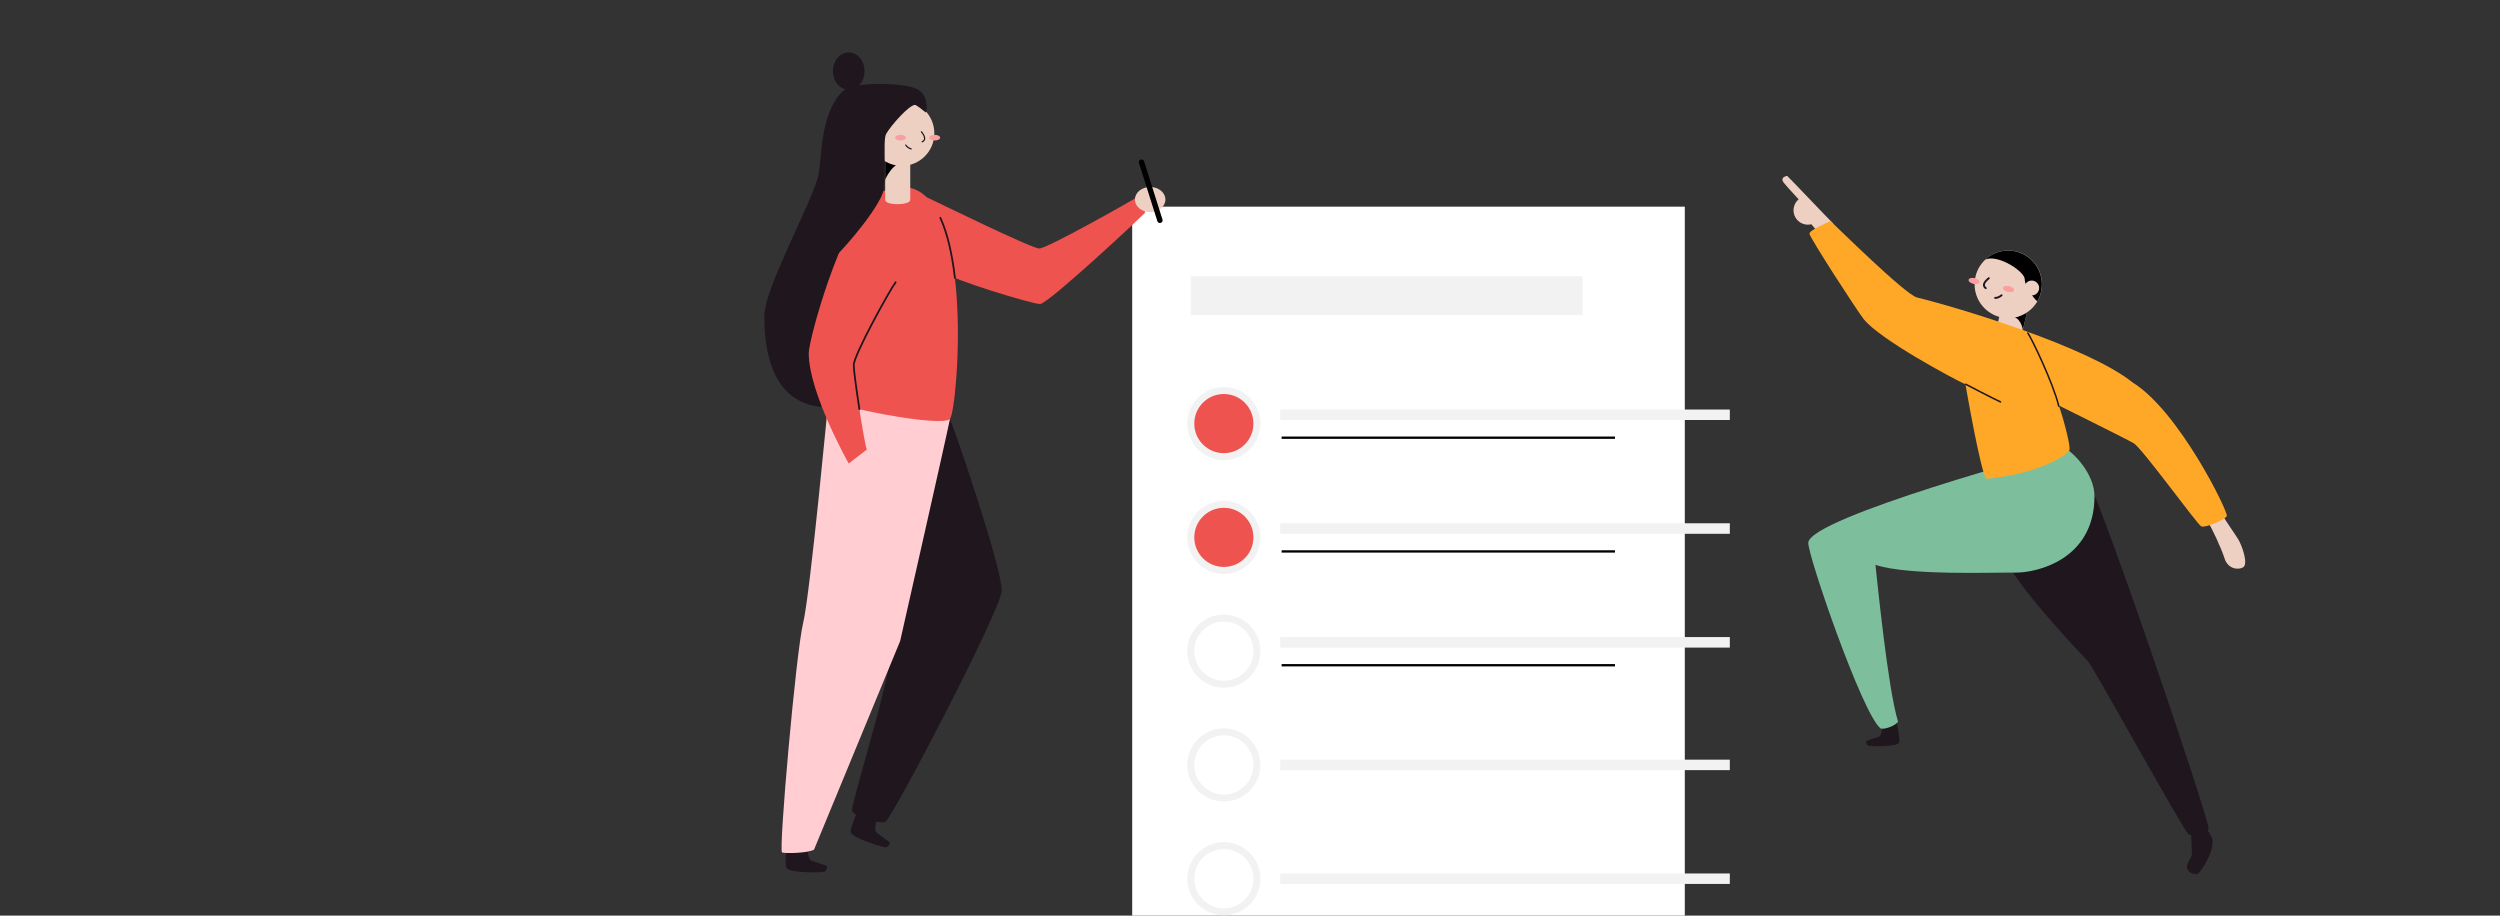 <svg width="314" height="115" viewBox="0 0 314 115" fill="none" xmlns="http://www.w3.org/2000/svg">
<rect x="0" y="0" width="314" height="115" fill="#333333" stroke="none"/>
<g clip-path="url(#clip0_8997_281226)">
<g clip-path="url(#clip1_8997_281226)">
<path d="M211.611 25.961H142.203V133.441H211.611V25.961Z" fill="white"/>
<path d="M153.715 57.354C156.009 57.354 157.868 55.495 157.868 53.202C157.868 50.908 156.009 49.049 153.715 49.049C151.422 49.049 149.562 50.908 149.562 53.202C149.562 55.495 151.422 57.354 153.715 57.354Z" fill="#EF5350" stroke="#F2F2F2" stroke-width="0.879" stroke-miterlimit="10"/>
<path d="M153.715 71.647C156.009 71.647 157.868 69.788 157.868 67.495C157.868 65.201 156.009 63.342 153.715 63.342C151.422 63.342 149.562 65.201 149.562 67.495C149.562 69.788 151.422 71.647 153.715 71.647Z" fill="#EF5350" stroke="#F2F2F2" stroke-width="0.879" stroke-miterlimit="10"/>
<path d="M153.715 85.938C156.009 85.938 157.868 84.079 157.868 81.786C157.868 79.492 156.009 77.633 153.715 77.633C151.422 77.633 149.562 79.492 149.562 81.786C149.562 84.079 151.422 85.938 153.715 85.938Z" stroke="#F2F2F2" stroke-width="0.879" stroke-miterlimit="10"/>
<path d="M153.715 100.227C156.009 100.227 157.868 98.368 157.868 96.075C157.868 93.781 156.009 91.922 153.715 91.922C151.422 91.922 149.562 93.781 149.562 96.075C149.562 98.368 151.422 100.227 153.715 100.227Z" stroke="#F2F2F2" stroke-width="0.879" stroke-miterlimit="10"/>
<path d="M153.715 114.518C156.009 114.518 157.868 112.659 157.868 110.366C157.868 108.072 156.009 106.213 153.715 106.213C151.422 106.213 149.562 108.072 149.562 110.366C149.562 112.659 151.422 114.518 153.715 114.518Z" stroke="#F2F2F2" stroke-width="0.879" stroke-miterlimit="10"/>
<path d="M198.764 34.703H149.561V39.573H198.764V34.703Z" fill="#F2F2F2"/>
<path d="M217.266 95.414H160.797V96.732H217.266V95.414Z" fill="#F2F2F2"/>
<path d="M217.266 109.705H160.797V111.023H217.266V109.705Z" fill="#F2F2F2"/>
<path d="M217.266 51.434H160.797V52.752H217.266V51.434Z" fill="#F2F2F2"/>
<path d="M160.971 54.975H202.841" stroke="black" stroke-width="0.293" stroke-miterlimit="10"/>
<path d="M217.266 65.725H160.797V67.043H217.266V65.725Z" fill="#F2F2F2"/>
<path d="M160.971 69.264H202.841" stroke="black" stroke-width="0.293" stroke-miterlimit="10"/>
<path d="M217.266 80.018H160.797V81.335H217.266V80.018Z" fill="#F2F2F2"/>
<path d="M160.971 83.555H202.841" stroke="black" stroke-width="0.293" stroke-miterlimit="10"/>
</g>
<g clip-path="url(#clip2_8997_281226)">
<path d="M98.769 106.418C98.749 106.751 98.544 108.699 98.803 109.043C99.278 109.666 103.423 109.634 103.627 109.454C103.832 109.274 103.972 108.874 103.805 108.748C103.639 108.622 102.017 108.19 101.806 108.024C101.594 107.857 101.333 107.018 101.475 106.584" fill="#1F161E"/>
<path d="M119.312 52.615C120.018 54.217 125.949 71.663 125.812 74.206C125.675 76.75 111.951 102.961 111.193 103.238C110.435 103.514 107.286 102.547 107.032 101.859C106.778 101.171 111.814 85.528 111.951 81.523" fill="#1F161E"/>
<path d="M119.314 52.614C118.959 54.501 113.057 80.523 113.057 80.523L102.237 106.727C101.338 107.165 98.69 107.212 98.227 107.073C97.764 106.934 99.988 81.841 100.867 78.285C101.747 74.729 104.061 50.043 104.061 50.043C104.061 50.043 116.184 50.243 119.314 52.614Z" fill="#FFCDD2"/>
<path d="M116.39 24.773C118.176 25.608 129.563 31.21 130.541 31.21C131.519 31.21 141.928 25.329 142.54 24.933C143.123 25.516 144.011 26.433 143.795 26.732C143.579 27.032 131.643 38.185 130.631 38.185C129.619 38.185 119.368 35.065 118.572 34.208" fill="#EF5350"/>
<path d="M112.528 23.555C122.761 21.877 120.323 51.491 119.315 52.613C118.308 53.736 104.505 51.039 103.608 49.977C102.71 48.916 105.346 23.836 112.528 23.555Z" fill="#EF5350"/>
<path d="M107.635 102.045C107.514 102.353 106.722 104.146 106.868 104.553C107.131 105.29 111.085 106.523 111.335 106.413C111.585 106.302 111.841 105.963 111.722 105.794C111.603 105.625 110.188 104.721 110.035 104.496C109.882 104.272 109.891 103.397 110.161 103.026" fill="#1F161E"/>
<path d="M114.328 25.098C114.328 25.804 111.179 25.858 111.179 25.098V20.375H114.328V25.098Z" fill="#EED0C3"/>
<path d="M111.177 22.654C111.177 22.314 112.335 20.465 112.936 20.663C112.196 20.4 111.449 20.184 111.177 20.366V22.654Z" fill="black"/>
<path d="M113.26 20.834C111.001 20.834 109.169 19.003 109.169 16.743C109.169 14.484 111.001 12.652 113.26 12.652C115.52 12.652 117.352 14.484 117.352 16.743C117.352 19.003 115.52 20.834 113.26 20.834Z" fill="#EED0C3"/>
<path d="M117.398 17.646C117.021 17.646 116.715 17.487 116.715 17.291C116.715 17.095 117.021 16.936 117.398 16.936C117.776 16.936 118.082 17.095 118.082 17.291C118.082 17.487 117.776 17.646 117.398 17.646Z" fill="#FA9E9F"/>
<path d="M113.107 17.646C112.73 17.646 112.424 17.487 112.424 17.291C112.424 17.095 112.73 16.936 113.107 16.936C113.485 16.936 113.791 17.095 113.791 17.291C113.791 17.487 113.485 17.646 113.107 17.646Z" fill="#FA9E9F"/>
<path d="M115.732 16.553C115.86 16.735 116.517 17.5 115.824 17.81" stroke="#1F161E" stroke-width="0.155" stroke-miterlimit="10" stroke-linecap="round"/>
<path d="M114.439 18.704C114.164 18.63 113.924 18.458 113.765 18.221" stroke="#1F161E" stroke-width="0.155" stroke-miterlimit="10" stroke-linecap="round"/>
<path d="M110.764 17.839C110.266 17.839 109.862 17.435 109.862 16.937C109.862 16.439 110.266 16.035 110.764 16.035C111.262 16.035 111.666 16.439 111.666 16.937C111.666 17.435 111.262 17.839 110.764 17.839Z" fill="#EED0C3"/>
<path d="M103.794 51.148C99.257 51.024 95.999 47.848 95.999 39.677C95.999 36.304 101.608 26.147 102.721 22.31C103.297 20.328 102.834 14.499 105.773 11.532C107.19 10.104 113.42 10.442 115.028 11.114C116.636 11.787 116.447 13.813 116.283 14.13C115.899 13.806 115.055 13.149 114.904 13.17C114.115 13.266 111.96 15.691 111.306 16.804C110.775 17.704 111.594 23.291 110.557 24.887C109.52 26.484 105.85 25.645 105.85 25.645" fill="#1F161E"/>
<path d="M112.49 35.455C111.863 36.24 107.23 44.6 107.23 45.857C107.23 47.114 108.604 56.025 108.878 56.457C108.251 56.927 106.602 58.222 106.602 58.222C106.602 58.222 101.578 49.35 101.578 44.366C101.578 42.598 105.581 28.231 109.429 24.934" fill="#EF5350"/>
<path d="M112.49 35.453C111.863 36.238 107.23 44.598 107.23 45.855C107.23 46.478 107.569 48.984 107.943 51.404" stroke="#1F161E" stroke-width="0.225" stroke-linecap="round" stroke-linejoin="round"/>
<path d="M110.973 23.543C111.164 25.203 106.322 30.994 104.435 32.69C102.55 30.315 103.681 24.431 103.681 24.431L107.527 22.654L110.973 23.543Z" fill="#1F161E"/>
<path d="M106.602 11.271C105.505 11.271 104.616 10.222 104.616 8.928C104.616 7.633 105.505 6.584 106.602 6.584C107.699 6.584 108.588 7.633 108.588 8.928C108.588 10.222 107.699 11.271 106.602 11.271Z" fill="#1F161E"/>
<path d="M118.104 27.35C119.035 29.394 119.611 32.073 119.939 34.911" stroke="#1F161E" stroke-width="0.225" stroke-linecap="round" stroke-linejoin="round"/>
<path d="M144.461 26.644C143.404 26.644 142.547 25.937 142.547 25.065C142.547 24.193 143.404 23.486 144.461 23.486C145.518 23.486 146.375 24.193 146.375 25.065C146.375 25.937 145.518 26.644 144.461 26.644Z" fill="#EED0C3"/>
<path d="M143.374 20.367L145.684 27.672" stroke="black" stroke-width="0.675" stroke-miterlimit="10" stroke-linecap="round"/>
</g>
<g clip-path="url(#clip3_8997_281226)">
<path d="M279.195 64.75C279.33 65.135 280.633 66.94 281.122 67.738C281.611 68.535 282.432 70.883 281.712 71.268C280.992 71.654 279.785 71.371 279.403 70.136C279.021 68.9 277.724 66.114 277.27 65.504C276.817 64.893 279.195 64.75 279.195 64.75Z" fill="#EED0C3"/>
<path d="M230.259 28.082C229.627 27.48 224.512 22.084 224.461 22.084C223.985 22.2 223.672 22.431 224.018 22.926C224.153 23.118 224.963 24.017 225.907 25.032C225.625 25.27 225.423 25.591 225.328 25.949C225.233 26.307 225.25 26.686 225.377 27.034C225.504 27.381 225.734 27.682 226.037 27.894C226.34 28.106 226.701 28.22 227.07 28.219C227.217 28.218 227.363 28.199 227.505 28.162L228.317 29.129L229.524 28.636L229.363 28.457L230.259 28.082Z" fill="#EED0C3"/>
<path d="M238.219 90.555C238.233 90.824 238.716 93.037 238.502 93.315C238.114 93.82 234.757 93.778 234.591 93.629C234.425 93.479 234.314 93.155 234.448 93.054C234.583 92.953 235.901 92.61 236.073 92.475C236.245 92.34 236.462 91.66 236.348 91.306" fill="#1F161E"/>
<path d="M261.481 58.799C262.951 59.835 277.645 103.402 277.405 104.093C277.166 104.783 275.491 105.166 274.886 104.783C274.282 104.4 262.869 83.668 262.256 83.053C261.643 82.439 252.686 73.074 251.462 69.387C250.238 65.7 261.481 58.799 261.481 58.799Z" fill="#1F161E"/>
<path d="M259.435 56.324C260.365 56.813 263.067 59.482 263.067 62.323C263.067 70.346 255.72 71.965 253.1 71.919C250.48 71.873 239.655 72.325 235.557 70.942C235.734 72.498 237.109 86.537 238.393 90.626C238.083 91.203 236.466 91.712 236.177 91.468C233.851 89.573 226.989 69.555 227.121 68.148C227.419 64.973 257.733 56.737 259.435 56.324Z" fill="#7DBF9D"/>
<path d="M250.514 42.369C250.382 42.946 253.543 43.727 253.688 43.106L254.582 39.236L251.408 38.508L250.514 42.369Z" fill="#EED0C3"/>
<path d="M254.046 41.546C254.126 41.201 253.616 39.832 252.965 39.893C253.771 39.801 254.35 38.986 254.581 39.234L254.046 41.546Z" fill="black"/>
<path d="M252.24 39.954C254.577 39.954 256.472 38.054 256.472 35.709C256.472 33.365 254.577 31.465 252.24 31.465C249.902 31.465 248.008 33.365 248.008 35.709C248.008 38.054 249.902 39.954 252.24 39.954Z" fill="#EED0C3"/>
<path d="M248.631 35.455C248.677 35.256 248.406 35.024 248.027 34.936C247.647 34.848 247.303 34.937 247.257 35.135C247.211 35.333 247.481 35.566 247.861 35.654C248.24 35.742 248.585 35.653 248.631 35.455Z" fill="#FA9E9F"/>
<path d="M252.953 36.459C252.999 36.26 252.729 36.028 252.349 35.94C251.97 35.852 251.625 35.941 251.579 36.139C251.533 36.337 251.804 36.57 252.183 36.658C252.563 36.746 252.907 36.657 252.953 36.459Z" fill="#FA9E9F"/>
<path d="M249.795 34.943C249.623 35.097 248.786 35.716 249.409 36.192" stroke="#1F161E" stroke-width="0.243" stroke-miterlimit="10" stroke-linecap="round"/>
<path d="M250.588 37.414C250.798 37.454 251.174 37.278 251.396 37.086" stroke="#1F161E" stroke-width="0.243" stroke-miterlimit="10" stroke-linecap="round"/>
<path d="M254.309 35.076C254.32 34.118 250.972 31.907 249.359 32.596C250.105 31.907 251.072 31.511 252.085 31.477C253.098 31.443 254.089 31.775 254.878 32.413C255.667 33.05 256.203 33.95 256.386 34.95C256.57 35.949 256.39 36.981 255.879 37.859C255.426 37.453 254.309 35.979 254.309 35.076Z" fill="black"/>
<path d="M255.186 37.108C255.701 37.108 256.118 36.689 256.118 36.173C256.118 35.657 255.701 35.238 255.186 35.238C254.671 35.238 254.254 35.657 254.254 36.173C254.254 36.689 254.671 37.108 255.186 37.108Z" fill="#EED0C3"/>
<path d="M229.919 27.768C230.368 28.163 239.281 37.002 240.786 37.368C245.858 38.602 262.269 43.531 267.865 48.043C273.709 51.651 279.914 64.366 279.689 64.817C279.465 65.267 276.986 66.341 276.48 66.116C275.974 65.89 269.047 56.273 267.976 55.66C266.906 55.047 258.574 50.923 258.574 50.923C258.967 51.883 260.094 55.951 259.924 56.515C259.754 57.079 256.125 59.528 249.508 60.13C248.832 59.734 246.861 48.27 246.861 48.27C245.453 47.639 236.132 42.663 234.079 40.08C233.284 39.078 227.266 29.801 227.266 29.342C227.266 28.883 229.919 27.768 229.919 27.768Z" fill="#FFA726"/>
<path d="M251.263 50.479C250.677 50.239 246.896 48.262 246.896 48.262" stroke="#1F161E" stroke-width="0.194" stroke-miterlimit="10" stroke-linecap="round"/>
<path d="M254.693 41.834C255.092 42.32 257.918 48.19 258.575 50.995" stroke="#1F161E" stroke-width="0.194" stroke-miterlimit="10" stroke-linecap="round"/>
<path d="M277.09 104.053C277.318 104.263 277.873 105.196 277.9 105.543C278.036 107.207 276.242 109.798 275.952 109.801C275.112 109.801 274.678 109.354 274.678 108.832C274.678 108.31 275.307 107.672 275.307 107.322C275.307 106.973 275.23 104.884 275.171 104.575" fill="#1F161E"/>
</g>
</g>
<defs>
<clipPath id="clip0_8997_281226">
<path d="M0 8C0 3.582 3.582 0 8 0H306C310.418 0 314 3.582 314 8V115H0V8Z" fill="white"/>
</clipPath>
<clipPath id="clip1_8997_281226">
<rect width="99.866" height="107.48" fill="white" transform="translate(128.293 25.961)"/>
</clipPath>
<clipPath id="clip2_8997_281226">
<rect width="50.375" height="102.983" fill="white" transform="matrix(-1 0 0 1 146.375 6.586)"/>
</clipPath>
<clipPath id="clip3_8997_281226">
<rect width="58.125" height="87.716" fill="white" transform="translate(223.875 22.086)"/>
</clipPath>
</defs>
</svg>
